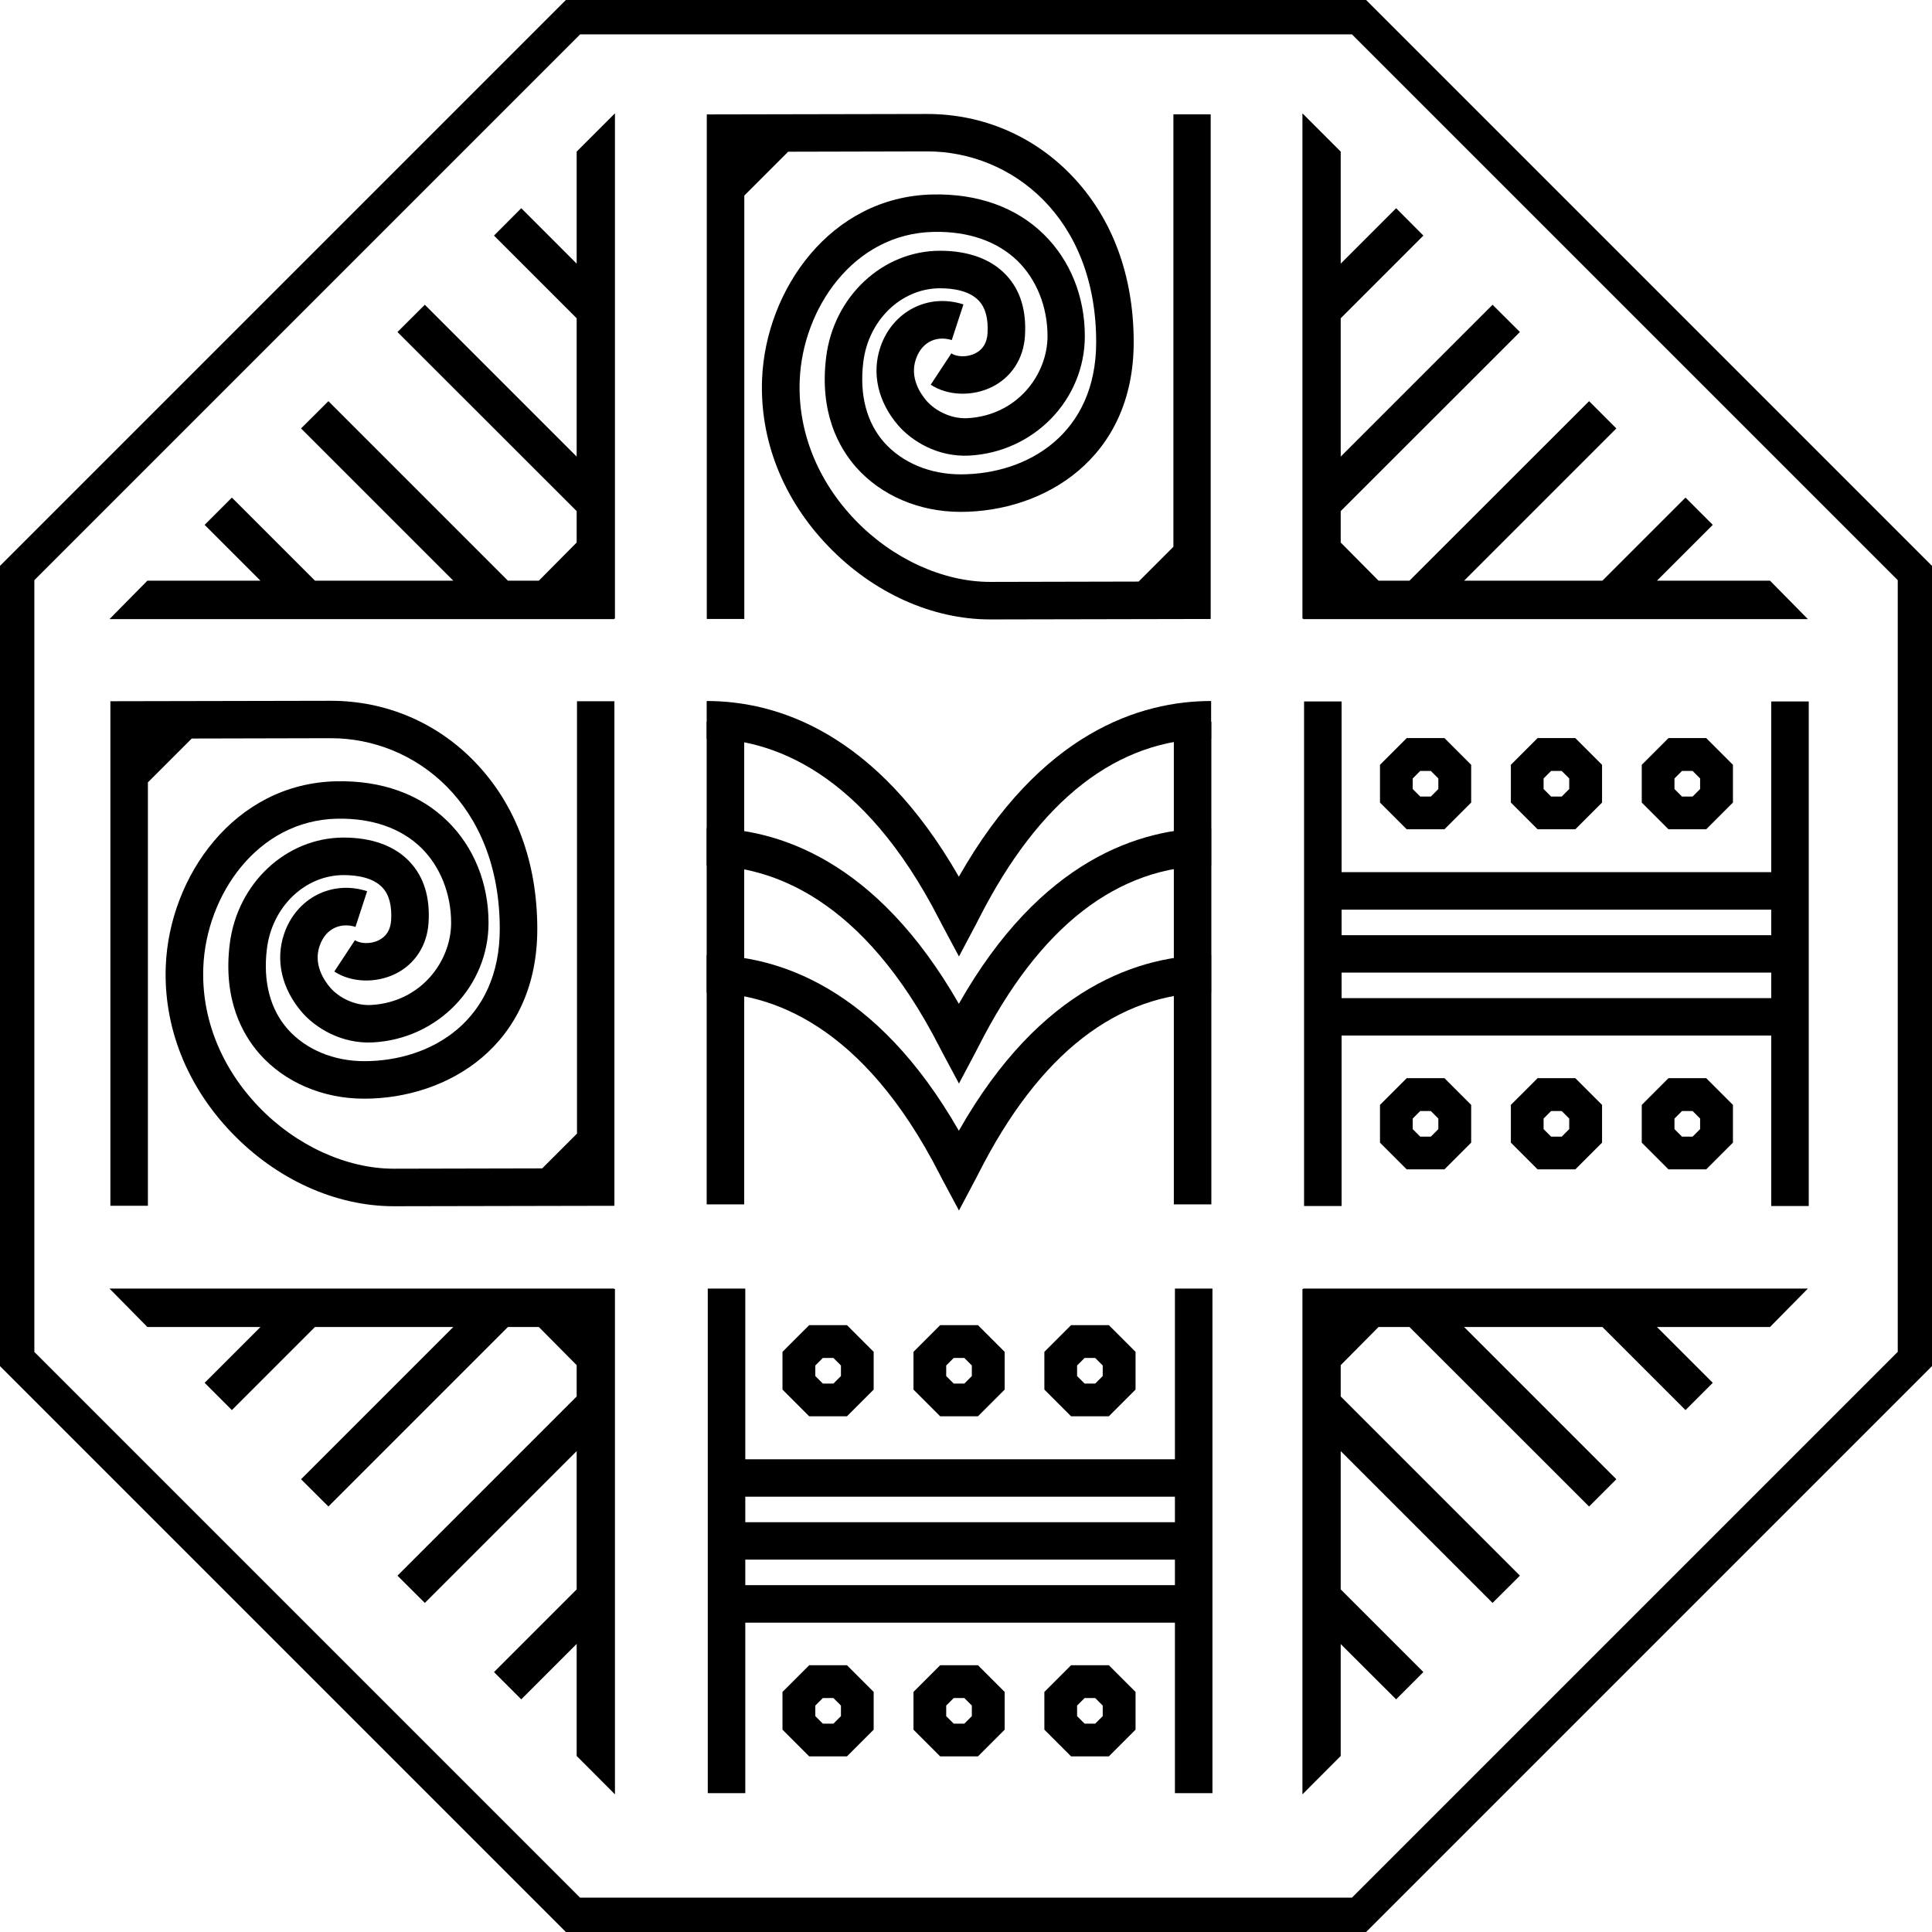 <svg width="438" height="438" viewBox="0 0 438 438" fill="none" xmlns="http://www.w3.org/2000/svg">
<g clip-path="url(#clip0_2124_130)">
<path d="M139.414 25.692L130.734 34.371V59.767L118.173 47.205L111.991 53.411L130.734 72.155V103.51L96.314 69.089L90.107 75.271L130.734 115.873V123.044H130.685L122.154 131.65H115.156L74.454 90.948L68.248 97.13L102.768 131.65H71.413L52.571 112.807L46.389 118.989L59.049 131.65H33.407L24.826 140.354H139.241V140.255H139.414V25.692Z" fill="black"/>
<path d="M409.86 140.354L401.28 131.65H375.637L388.298 118.989L382.116 112.807L363.273 131.65H331.919L366.438 97.13L360.257 90.948L319.53 131.65H312.532L304.001 123.044H303.952V115.873L344.579 75.271L338.373 69.089L303.952 103.51V72.155L322.695 53.411L316.513 47.205L303.952 59.767V34.371L295.272 25.692V140.255H295.446V140.354H409.86Z" fill="black"/>
<path d="M139.241 292.231V292.132H24.826L33.407 300.836H59.049L46.389 313.496L52.571 319.678L71.413 300.836H102.768L68.248 335.356L74.454 341.538L115.156 300.836H122.154L130.685 309.441H130.734V316.587L90.107 357.215L96.314 363.397L130.734 328.976V360.331L111.991 379.074L118.173 385.256L130.734 372.694V398.09L139.414 406.794V292.231H139.241Z" fill="black"/>
<path d="M409.86 292.132H295.446V292.231H295.272V406.794L303.952 398.09V372.719L316.513 385.256L322.695 379.074L303.952 360.331V328.976L338.373 363.397L344.579 357.215L303.952 316.587V309.441H304.001L312.532 300.836H319.53L360.257 341.538L366.438 335.356L331.919 300.836H363.273L382.116 319.678L388.298 313.496L375.637 300.836H401.28L409.86 292.132Z" fill="black"/>
<path d="M266.365 292.132V330.831H168.963V292.132H160.457V406.522H168.963V367.872H266.365V406.522H274.872V292.132H266.365ZM266.365 339.312V345.098H168.963V339.312H266.365ZM168.963 359.366V353.58H266.365V359.366H168.963Z" fill="black"/>
<path d="M192.01 321.088H183.454L177.396 315.03V306.474L183.454 300.416H192.01L198.068 306.474V315.03L192.01 321.088ZM186.545 313.67H188.943L190.65 311.963V309.565L188.943 307.859H186.545L184.839 309.565V311.963L186.545 313.67Z" fill="black"/>
<path d="M221.708 321.088H213.152L207.094 315.03V306.474L213.152 300.416H221.708L227.766 306.474V315.03L221.708 321.088ZM216.218 313.67H218.617L220.323 311.963V309.565L218.617 307.859H216.218L214.512 309.565V311.963L216.218 313.67Z" fill="black"/>
<path d="M251.381 321.088H242.825L236.767 315.03V306.474L242.825 300.416H251.381L257.439 306.474V315.03L251.381 321.088ZM245.891 313.67H248.29L249.996 311.963V309.565L248.29 307.859H245.891L244.185 309.565V311.963L245.891 313.67Z" fill="black"/>
<path d="M192.01 398.188H183.454L177.396 392.13V383.574L183.454 377.516H192.01L198.068 383.574V392.13L192.01 398.188ZM186.545 390.77H188.943L190.65 389.064V386.665L188.943 384.959H186.545L184.839 386.665V389.064L186.545 390.77Z" fill="black"/>
<path d="M221.708 398.188H213.152L207.094 392.13V383.574L213.152 377.516H221.708L227.766 383.574V392.13L221.708 398.188ZM216.218 390.77H218.617L220.323 389.064V386.665L218.617 384.959H216.218L214.512 386.665V389.064L216.218 390.77Z" fill="black"/>
<path d="M251.381 398.188H242.825L236.767 392.13V383.574L242.825 377.516H251.381L257.439 383.574V392.13L251.381 398.188ZM245.891 390.77H248.29L249.996 389.064V386.665L248.29 384.959H245.891L244.185 386.665V389.064L245.891 390.77Z" fill="black"/>
<path d="M401.552 159.023V197.722H304.15V159.023H295.644V273.413H304.15V234.764H401.552V273.413H410.058V159.023H401.552ZM304.15 206.228H401.552V212.015H304.15V206.228ZM304.15 226.283V220.496H401.552V226.283H304.15Z" fill="black"/>
<path d="M327.468 188.004H318.912L312.854 181.946V173.39L318.912 167.332H327.468L333.526 173.39V181.946L327.468 188.004ZM321.978 180.586H324.377L326.083 178.88V176.481L324.377 174.775H321.978L320.272 176.481V178.88L321.978 180.586Z" fill="black"/>
<path d="M357.14 188.004H348.585L342.526 181.946V173.39L348.585 167.332H357.14L363.199 173.39V181.946L357.14 188.004ZM351.651 180.586H354.049L355.756 178.88V176.481L354.049 174.775H351.651L349.945 176.481V178.88L351.651 180.586Z" fill="black"/>
<path d="M386.814 188.004H378.258L372.2 181.946V173.39L378.258 167.332H386.814L392.872 173.39V181.946L386.814 188.004ZM381.325 180.586H383.723L385.429 178.88V176.481L383.723 174.775H381.325L379.618 176.481V178.88L381.325 180.586Z" fill="black"/>
<path d="M327.468 265.105H318.912L312.854 259.047V250.491L318.912 244.433H327.468L333.526 250.491V259.047L327.468 265.105ZM321.978 257.687H324.377L326.083 255.98V253.582L324.377 251.876H321.978L320.272 253.582V255.98L321.978 257.687Z" fill="black"/>
<path d="M357.14 265.105H348.585L342.526 259.047V250.491L348.585 244.433H357.14L363.199 250.491V259.047L357.14 265.105ZM351.651 257.687H354.049L355.756 255.98V253.582L354.049 251.876H351.651L349.945 253.582V255.98L351.651 257.687Z" fill="black"/>
<path d="M386.814 265.105H378.258L372.2 259.047V250.491L378.258 244.433H386.814L392.872 250.491V259.047L386.814 265.105ZM381.325 257.687H383.723L385.429 255.98V253.582L383.723 251.876H381.325L379.618 253.582V255.98L381.325 257.687Z" fill="black"/>
<path d="M266.019 25.915V123.959L258.13 131.848L224.501 131.922C213.769 131.922 202.32 126.68 193.888 117.901C185.308 108.975 180.832 97.724 181.302 86.225C181.945 69.979 193.493 52.942 211.643 52.571C219.531 52.398 226.108 54.697 230.708 59.173C235.01 63.402 237.483 69.584 237.483 76.186C237.483 84.865 230.683 94.188 219.308 94.806C215.451 95.004 211.89 92.976 210.06 90.874C208.552 89.118 206.227 85.558 207.637 81.428C209.12 77.101 212.78 76.136 215.772 77.101L218.418 69.015C210.456 66.418 202.37 70.548 199.6 78.659C197.573 84.618 199.032 91.072 203.606 96.413C206.697 99.974 212.533 103.658 219.729 103.287C234.441 102.496 245.94 90.602 245.94 76.186C245.94 67.21 242.626 59 236.617 53.115C230.361 46.983 221.657 43.867 211.42 44.089C188.25 44.584 173.587 65.726 172.771 85.904C172.202 99.726 177.519 113.178 187.731 123.786C197.894 134.37 211.272 140.428 224.476 140.428L274.475 140.329V25.915H265.969H266.019Z" fill="black"/>
<path d="M178.656 34.396L210.234 34.322C229.249 34.322 248.512 49.183 248.512 77.57C248.512 98.267 233.082 107.54 217.775 107.54C210.852 107.54 204.546 104.894 200.466 100.32C196.46 95.795 194.804 89.489 195.718 82.071C196.881 72.551 204.348 65.355 213.127 65.355C215.921 65.355 219.729 65.85 221.905 68.174C223.438 69.806 224.081 72.303 223.883 75.617C223.735 77.744 222.795 79.277 221.089 80.117C219.16 81.082 216.811 80.884 215.674 80.117L211 87.214C214.833 89.736 220.397 89.934 224.872 87.734C229.299 85.533 232.043 81.329 232.365 76.186C232.736 70.424 231.326 65.775 228.112 62.363C224.749 58.753 219.556 56.849 213.127 56.849C200.071 56.849 188.968 67.234 187.286 81.032C185.753 93.544 190.155 101.482 194.111 105.958C199.799 112.362 208.404 116.047 217.775 116.047C236.667 116.047 257.018 104.004 257.018 77.57C257.018 62.413 252.147 49.332 242.899 39.737C234.269 30.761 222.672 25.84 210.234 25.84L160.234 25.939V140.329H168.741V44.337L178.681 34.396H178.656Z" fill="black"/>
<path d="M130.809 158.949V256.994L122.921 264.882L89.292 264.956C78.56 264.956 67.111 259.714 58.679 250.936C50.098 242.009 45.623 230.758 46.093 219.26C46.736 203.014 58.283 185.976 76.433 185.606C84.321 185.457 90.899 187.732 95.498 192.208C99.801 196.436 102.274 202.618 102.274 209.22C102.274 217.9 95.474 227.222 84.099 227.84C80.241 228.038 76.681 226.01 74.876 223.909C73.367 222.153 71.043 218.592 72.452 214.463C73.936 210.135 77.596 209.171 80.588 210.135L83.233 202.049C75.271 199.453 67.185 203.583 64.416 211.693C62.388 217.653 63.847 224.106 68.422 229.448C71.488 233.008 77.373 236.693 84.544 236.322C99.257 235.531 110.755 223.637 110.755 209.22C110.755 200.244 107.442 192.035 101.433 186.15C95.177 180.017 86.473 176.901 76.236 177.124C53.066 177.619 38.402 198.761 37.586 218.938C37.017 232.761 42.334 246.213 52.547 256.821C62.709 267.404 76.087 273.463 89.292 273.463L139.291 273.364V158.974H130.785L130.809 158.949Z" fill="black"/>
<path d="M43.447 167.431L75.024 167.357C94.039 167.357 113.302 182.218 113.302 210.605C113.302 231.302 97.872 240.575 82.566 240.575C75.642 240.575 69.336 237.929 65.256 233.355C61.25 228.829 59.594 222.524 60.508 215.106C61.671 205.585 69.138 198.39 77.917 198.39C80.711 198.39 84.519 198.884 86.695 201.209C88.228 202.841 88.871 205.338 88.673 208.652C88.525 210.778 87.585 212.311 85.879 213.152C83.95 214.116 81.601 213.919 80.464 213.152L75.79 220.249C79.623 222.771 85.187 222.969 89.662 220.768C94.089 218.567 96.809 214.364 97.155 209.22C97.526 203.459 96.116 198.81 92.902 195.398C89.539 191.787 84.346 189.883 77.917 189.883C64.861 189.883 53.758 200.269 52.076 214.067C50.543 226.579 54.945 234.517 58.901 238.992C64.589 245.397 73.219 249.081 82.566 249.081C101.457 249.081 121.808 237.039 121.808 210.605C121.808 195.447 116.937 182.366 107.689 172.772C99.059 163.796 87.462 158.875 75.024 158.875L25.024 158.974V273.364H33.531V177.371L43.471 167.431H43.447Z" fill="black"/>
<path d="M309.713 438H128.287L0 309.713V128.287L128.287 0H309.713L438 128.287V309.713L309.713 438ZM131.526 430.211H306.499L430.236 306.474V131.526L306.499 7.789H131.526L7.789 131.526V306.499L131.526 430.236V430.211Z" fill="black"/>
<path d="M168.716 163.623H160.21V273.042H168.716V163.623Z" fill="black"/>
<path d="M274.624 163.623H266.118V273.042H274.624V163.623Z" fill="black"/>
<path d="M217.43 216.886L213.646 209.814C213.473 209.492 213.251 209.047 212.979 208.528C195.595 174.577 174.676 167.455 160.21 167.455V158.924C176.135 158.924 198.612 166.021 217.38 198.76C235.951 166.021 258.527 158.924 274.575 158.924V167.455C253.359 167.455 235.629 181.229 221.856 208.404C221.559 208.973 221.337 209.443 221.139 209.789L217.38 216.886H217.43Z" fill="black"/>
<path d="M217.43 245.693L213.646 238.621C213.473 238.3 213.251 237.855 212.979 237.336C195.595 203.385 174.676 196.263 160.21 196.263V187.732C176.135 187.732 198.612 194.829 217.38 227.568C235.951 194.829 258.527 187.732 274.575 187.732V196.263C253.359 196.263 235.629 210.036 221.856 237.212C221.559 237.781 221.337 238.25 221.139 238.597L217.38 245.693H217.43Z" fill="black"/>
<path d="M217.43 274.477L213.646 267.405C213.473 267.083 213.251 266.638 212.979 266.119C195.595 232.168 174.676 225.046 160.21 225.046V216.515C176.135 216.515 198.612 223.612 217.38 256.351C235.951 223.612 258.527 216.515 274.575 216.515V225.046C253.359 225.046 235.629 238.819 221.856 265.995C221.559 266.564 221.337 267.034 221.139 267.38L217.38 274.477H217.43Z" fill="black"/>
</g>
<defs>
<clipPath id="clip0_2124_130">
<rect width="438" height="438" fill="white"/>
</clipPath>
</defs>
</svg>
